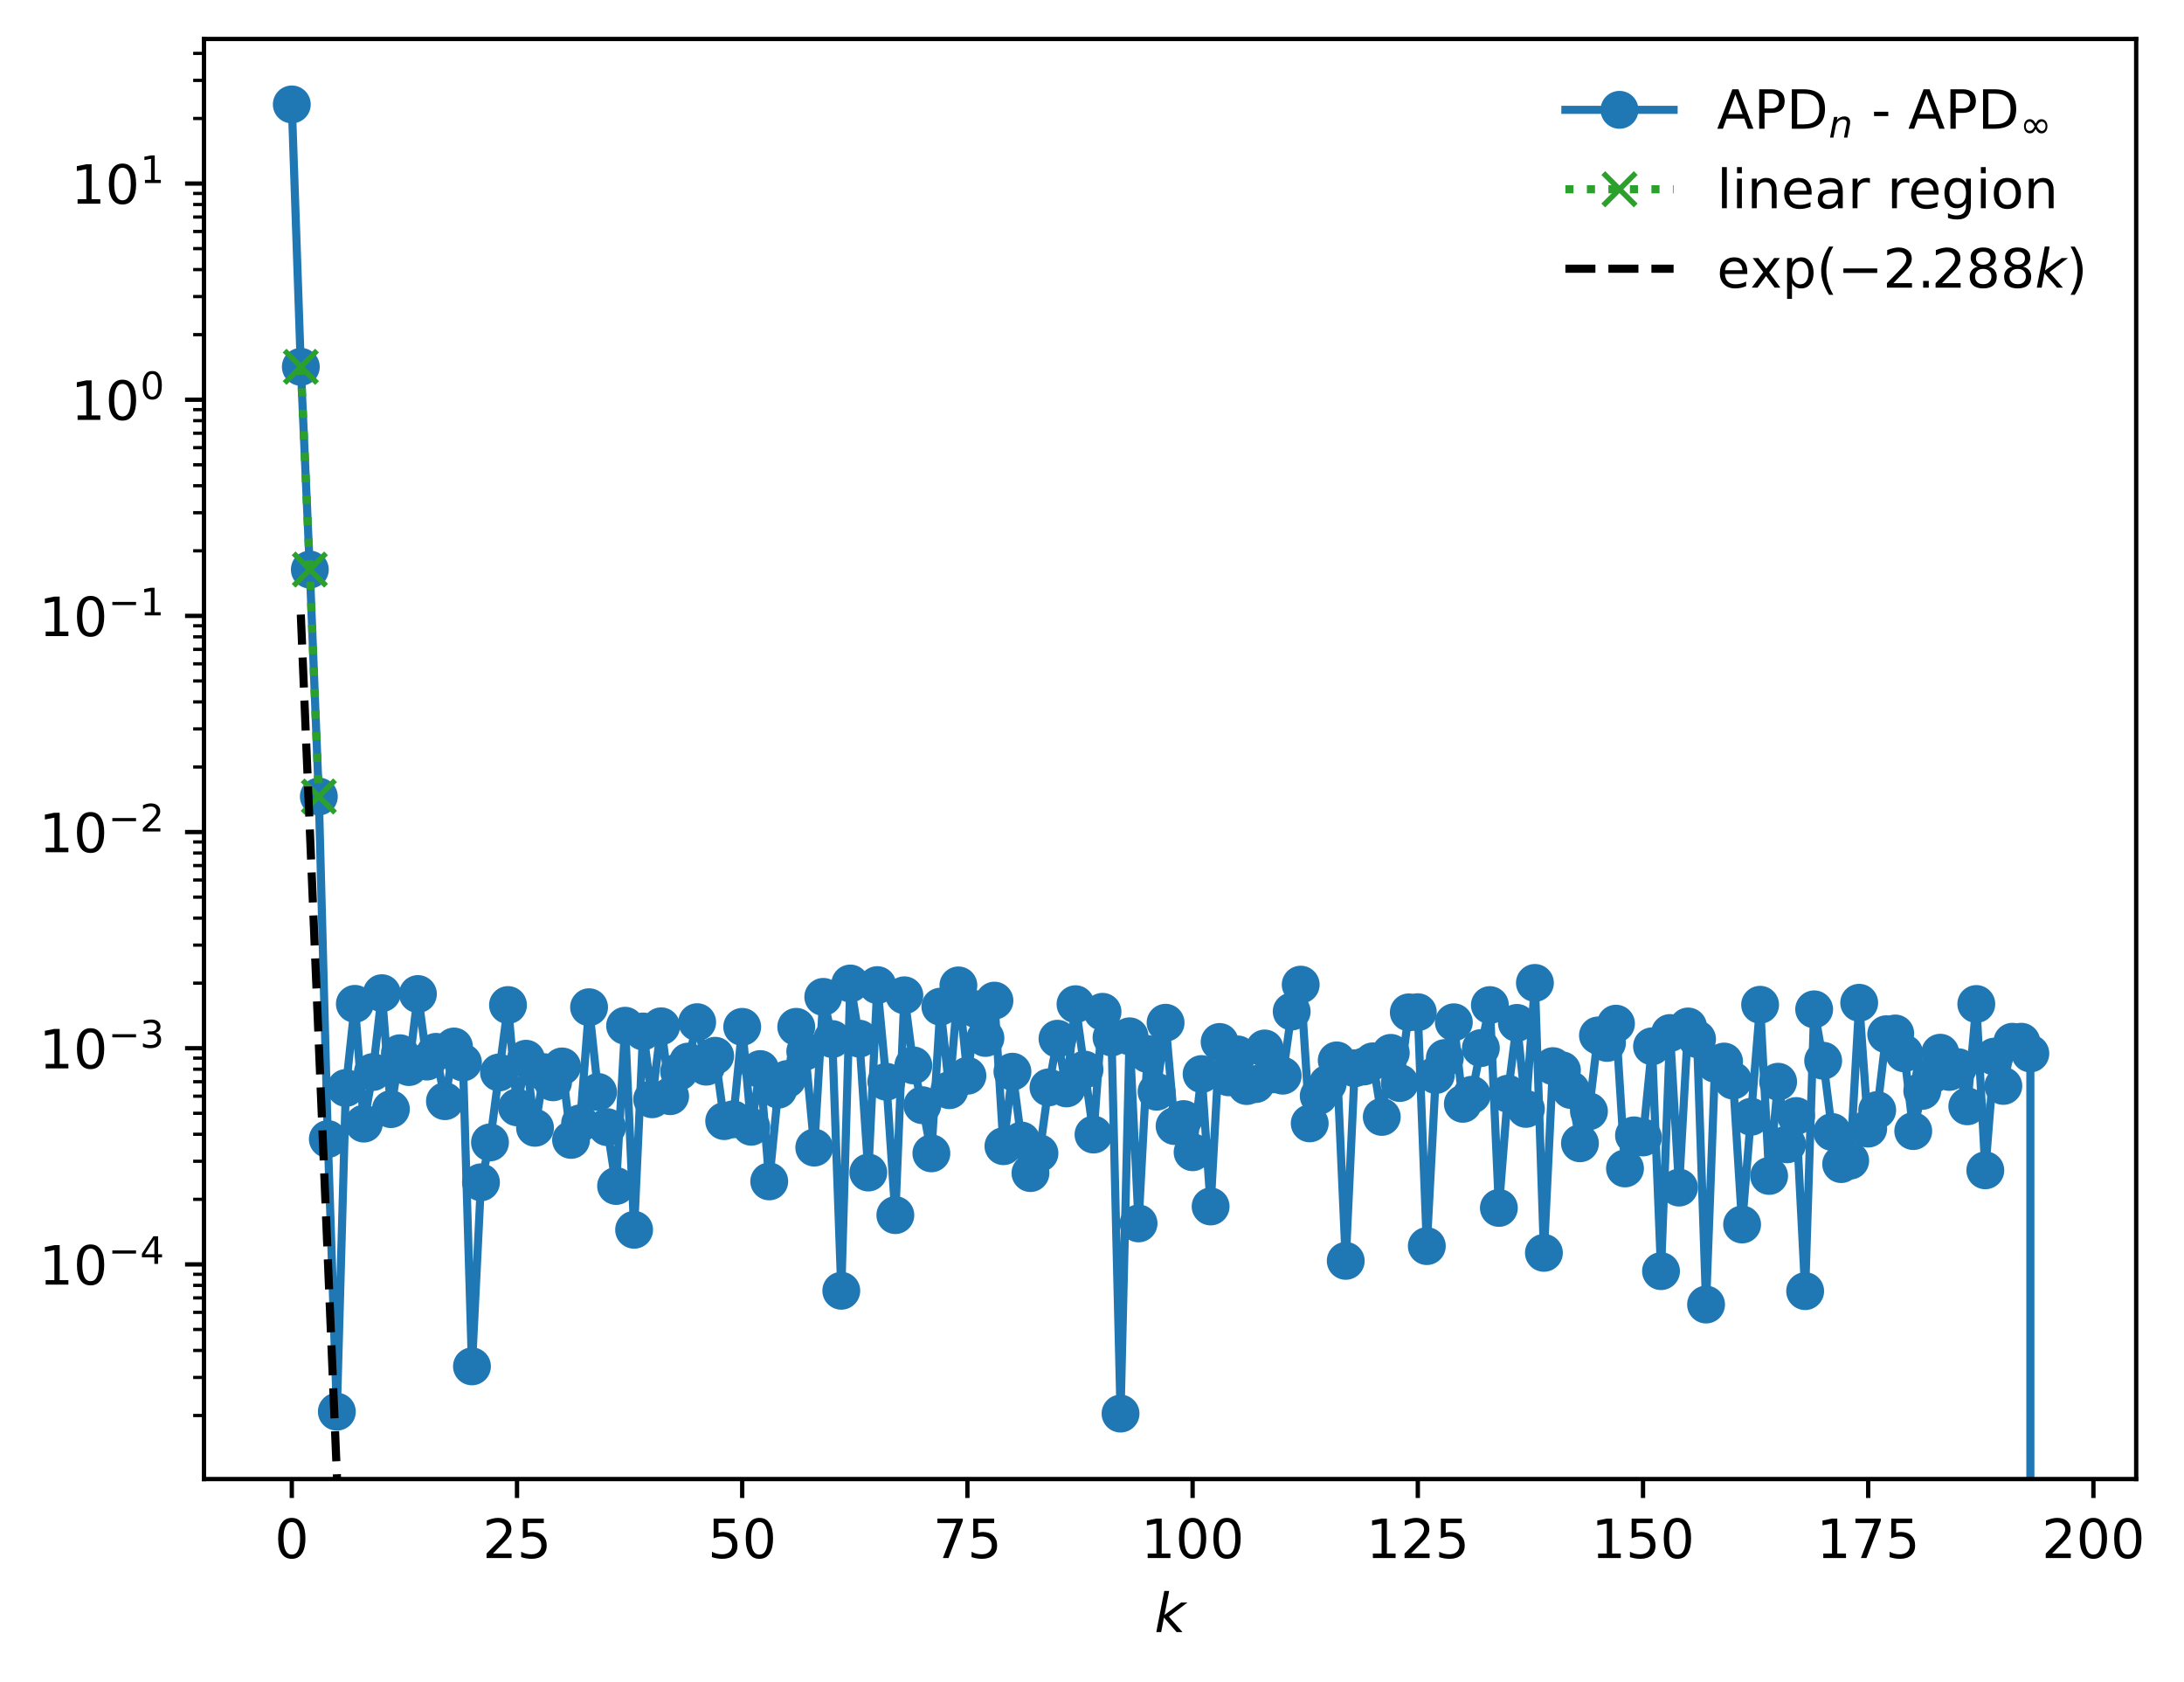<?xml version="1.0" encoding="utf-8" standalone="no"?>
<!DOCTYPE svg PUBLIC "-//W3C//DTD SVG 1.1//EN"
  "http://www.w3.org/Graphics/SVG/1.1/DTD/svg11.dtd">
<!-- Created with matplotlib (https://matplotlib.org/) -->
<svg height="310.868pt" version="1.1" viewBox="0 0 403.655 310.868" width="403.655pt" xmlns="http://www.w3.org/2000/svg" xmlns:xlink="http://www.w3.org/1999/xlink">
 <defs>
  <style type="text/css">
*{stroke-linecap:butt;stroke-linejoin:round;}
  </style>
 </defs>
 <g id="figure_1">
  <g id="patch_1">
   <path d="M 0 310.868 
L 403.655 310.868 
L 403.655 0 
L 0 0 
z
" style="fill:#ffffff;"/>
  </g>
  <g id="axes_1">
   <g id="patch_2">
    <path d="M 37.7 273.312 
L 394.82 273.312 
L 394.82 7.2 
L 37.7 7.2 
z
" style="fill:#ffffff;"/>
   </g>
   <g id="matplotlib.axis_1">
    <g id="xtick_1">
     <g id="line2d_1">
      <defs>
       <path d="M 0 0 
L 0 3.5 
" id="m2d576db6dc" style="stroke:#000000;stroke-width:0.8;"/>
      </defs>
      <g>
       <use style="stroke:#000000;stroke-width:0.8;" x="53.933" xlink:href="#m2d576db6dc" y="273.312"/>
      </g>
     </g>
     <g id="text_1">
      <!-- 0 -->
      <defs>
       <path d="M 31.781 66.406 
Q 24.172 66.406 20.328 58.906 
Q 16.5 51.422 16.5 36.375 
Q 16.5 21.391 20.328 13.891 
Q 24.172 6.391 31.781 6.391 
Q 39.453 6.391 43.281 13.891 
Q 47.125 21.391 47.125 36.375 
Q 47.125 51.422 43.281 58.906 
Q 39.453 66.406 31.781 66.406 
z
M 31.781 74.219 
Q 44.047 74.219 50.516 64.516 
Q 56.984 54.828 56.984 36.375 
Q 56.984 17.969 50.516 8.266 
Q 44.047 -1.422 31.781 -1.422 
Q 19.531 -1.422 13.062 8.266 
Q 6.594 17.969 6.594 36.375 
Q 6.594 54.828 13.062 64.516 
Q 19.531 74.219 31.781 74.219 
z
" id="DejaVuSans-48"/>
      </defs>
      <g transform="translate(50.751 287.91)scale(0.1 -0.1)">
       <use xlink:href="#DejaVuSans-48"/>
      </g>
     </g>
    </g>
    <g id="xtick_2">
     <g id="line2d_2">
      <g>
       <use style="stroke:#000000;stroke-width:0.8;" x="95.555" xlink:href="#m2d576db6dc" y="273.312"/>
      </g>
     </g>
     <g id="text_2">
      <!-- 25 -->
      <defs>
       <path d="M 19.188 8.297 
L 53.609 8.297 
L 53.609 0 
L 7.328 0 
L 7.328 8.297 
Q 12.938 14.109 22.625 23.891 
Q 32.328 33.688 34.812 36.531 
Q 39.547 41.844 41.422 45.531 
Q 43.312 49.219 43.312 52.781 
Q 43.312 58.594 39.234 62.25 
Q 35.156 65.922 28.609 65.922 
Q 23.969 65.922 18.812 64.312 
Q 13.672 62.703 7.812 59.422 
L 7.812 69.391 
Q 13.766 71.781 18.938 73 
Q 24.125 74.219 28.422 74.219 
Q 39.75 74.219 46.484 68.547 
Q 53.219 62.891 53.219 53.422 
Q 53.219 48.922 51.531 44.891 
Q 49.859 40.875 45.406 35.406 
Q 44.188 33.984 37.641 27.219 
Q 31.109 20.453 19.188 8.297 
z
" id="DejaVuSans-50"/>
       <path d="M 10.797 72.906 
L 49.516 72.906 
L 49.516 64.594 
L 19.828 64.594 
L 19.828 46.734 
Q 21.969 47.469 24.109 47.828 
Q 26.266 48.188 28.422 48.188 
Q 40.625 48.188 47.75 41.5 
Q 54.891 34.812 54.891 23.391 
Q 54.891 11.625 47.562 5.094 
Q 40.234 -1.422 26.906 -1.422 
Q 22.312 -1.422 17.547 -0.641 
Q 12.797 0.141 7.719 1.703 
L 7.719 11.625 
Q 12.109 9.234 16.797 8.062 
Q 21.484 6.891 26.703 6.891 
Q 35.156 6.891 40.078 11.328 
Q 45.016 15.766 45.016 23.391 
Q 45.016 31 40.078 35.438 
Q 35.156 39.891 26.703 39.891 
Q 22.75 39.891 18.812 39.016 
Q 14.891 38.141 10.797 36.281 
z
" id="DejaVuSans-53"/>
      </defs>
      <g transform="translate(89.193 287.91)scale(0.1 -0.1)">
       <use xlink:href="#DejaVuSans-50"/>
       <use x="63.623" xlink:href="#DejaVuSans-53"/>
      </g>
     </g>
    </g>
    <g id="xtick_3">
     <g id="line2d_3">
      <g>
       <use style="stroke:#000000;stroke-width:0.8;" x="137.177" xlink:href="#m2d576db6dc" y="273.312"/>
      </g>
     </g>
     <g id="text_3">
      <!-- 50 -->
      <g transform="translate(130.815 287.91)scale(0.1 -0.1)">
       <use xlink:href="#DejaVuSans-53"/>
       <use x="63.623" xlink:href="#DejaVuSans-48"/>
      </g>
     </g>
    </g>
    <g id="xtick_4">
     <g id="line2d_4">
      <g>
       <use style="stroke:#000000;stroke-width:0.8;" x="178.8" xlink:href="#m2d576db6dc" y="273.312"/>
      </g>
     </g>
     <g id="text_4">
      <!-- 75 -->
      <defs>
       <path d="M 8.203 72.906 
L 55.078 72.906 
L 55.078 68.703 
L 28.609 0 
L 18.312 0 
L 43.219 64.594 
L 8.203 64.594 
z
" id="DejaVuSans-55"/>
      </defs>
      <g transform="translate(172.437 287.91)scale(0.1 -0.1)">
       <use xlink:href="#DejaVuSans-55"/>
       <use x="63.623" xlink:href="#DejaVuSans-53"/>
      </g>
     </g>
    </g>
    <g id="xtick_5">
     <g id="line2d_5">
      <g>
       <use style="stroke:#000000;stroke-width:0.8;" x="220.422" xlink:href="#m2d576db6dc" y="273.312"/>
      </g>
     </g>
     <g id="text_5">
      <!-- 100 -->
      <defs>
       <path d="M 12.406 8.297 
L 28.516 8.297 
L 28.516 63.922 
L 10.984 60.406 
L 10.984 69.391 
L 28.422 72.906 
L 38.281 72.906 
L 38.281 8.297 
L 54.391 8.297 
L 54.391 0 
L 12.406 0 
z
" id="DejaVuSans-49"/>
      </defs>
      <g transform="translate(210.878 287.91)scale(0.1 -0.1)">
       <use xlink:href="#DejaVuSans-49"/>
       <use x="63.623" xlink:href="#DejaVuSans-48"/>
       <use x="127.246" xlink:href="#DejaVuSans-48"/>
      </g>
     </g>
    </g>
    <g id="xtick_6">
     <g id="line2d_6">
      <g>
       <use style="stroke:#000000;stroke-width:0.8;" x="262.045" xlink:href="#m2d576db6dc" y="273.312"/>
      </g>
     </g>
     <g id="text_6">
      <!-- 125 -->
      <g transform="translate(252.501 287.91)scale(0.1 -0.1)">
       <use xlink:href="#DejaVuSans-49"/>
       <use x="63.623" xlink:href="#DejaVuSans-50"/>
       <use x="127.246" xlink:href="#DejaVuSans-53"/>
      </g>
     </g>
    </g>
    <g id="xtick_7">
     <g id="line2d_7">
      <g>
       <use style="stroke:#000000;stroke-width:0.8;" x="303.667" xlink:href="#m2d576db6dc" y="273.312"/>
      </g>
     </g>
     <g id="text_7">
      <!-- 150 -->
      <g transform="translate(294.123 287.91)scale(0.1 -0.1)">
       <use xlink:href="#DejaVuSans-49"/>
       <use x="63.623" xlink:href="#DejaVuSans-53"/>
       <use x="127.246" xlink:href="#DejaVuSans-48"/>
      </g>
     </g>
    </g>
    <g id="xtick_8">
     <g id="line2d_8">
      <g>
       <use style="stroke:#000000;stroke-width:0.8;" x="345.289" xlink:href="#m2d576db6dc" y="273.312"/>
      </g>
     </g>
     <g id="text_8">
      <!-- 175 -->
      <g transform="translate(335.746 287.91)scale(0.1 -0.1)">
       <use xlink:href="#DejaVuSans-49"/>
       <use x="63.623" xlink:href="#DejaVuSans-55"/>
       <use x="127.246" xlink:href="#DejaVuSans-53"/>
      </g>
     </g>
    </g>
    <g id="xtick_9">
     <g id="line2d_9">
      <g>
       <use style="stroke:#000000;stroke-width:0.8;" x="386.912" xlink:href="#m2d576db6dc" y="273.312"/>
      </g>
     </g>
     <g id="text_9">
      <!-- 200 -->
      <g transform="translate(377.368 287.91)scale(0.1 -0.1)">
       <use xlink:href="#DejaVuSans-50"/>
       <use x="63.623" xlink:href="#DejaVuSans-48"/>
       <use x="127.246" xlink:href="#DejaVuSans-48"/>
      </g>
     </g>
    </g>
    <g id="text_10">
     <!-- $ k $ -->
     <defs>
      <path d="M 18.312 75.984 
L 27.297 75.984 
L 18.703 31.688 
L 49.516 54.688 
L 61.188 54.688 
L 26.812 28.516 
L 51.906 0 
L 41.016 0 
L 17.672 26.703 
L 12.5 0 
L 3.516 0 
z
" id="DejaVuSans-Oblique-107"/>
     </defs>
     <g transform="translate(213.36 301.589)scale(0.1 -0.1)">
      <use transform="translate(0 0.016)" xlink:href="#DejaVuSans-Oblique-107"/>
     </g>
    </g>
   </g>
   <g id="matplotlib.axis_2">
    <g id="ytick_1">
     <g id="line2d_10">
      <defs>
       <path d="M 0 0 
L -3.5 0 
" id="mc79ad6be7d" style="stroke:#000000;stroke-width:0.8;"/>
      </defs>
      <g>
       <use style="stroke:#000000;stroke-width:0.8;" x="37.7" xlink:href="#mc79ad6be7d" y="233.648"/>
      </g>
     </g>
     <g id="text_11">
      <!-- $\mathdefault{10^{-4}}$ -->
      <defs>
       <path d="M 10.594 35.5 
L 73.188 35.5 
L 73.188 27.203 
L 10.594 27.203 
z
" id="DejaVuSans-8722"/>
       <path d="M 37.797 64.312 
L 12.891 25.391 
L 37.797 25.391 
z
M 35.203 72.906 
L 47.609 72.906 
L 47.609 25.391 
L 58.016 25.391 
L 58.016 17.188 
L 47.609 17.188 
L 47.609 0 
L 37.797 0 
L 37.797 17.188 
L 4.891 17.188 
L 4.891 26.703 
z
" id="DejaVuSans-52"/>
      </defs>
      <g transform="translate(7.2 237.447)scale(0.1 -0.1)">
       <use transform="translate(0 0.684)" xlink:href="#DejaVuSans-49"/>
       <use transform="translate(63.623 0.684)" xlink:href="#DejaVuSans-48"/>
       <use transform="translate(128.203 38.966)scale(0.7)" xlink:href="#DejaVuSans-8722"/>
       <use transform="translate(186.855 38.966)scale(0.7)" xlink:href="#DejaVuSans-52"/>
      </g>
     </g>
    </g>
    <g id="ytick_2">
     <g id="line2d_11">
      <g>
       <use style="stroke:#000000;stroke-width:0.8;" x="37.7" xlink:href="#mc79ad6be7d" y="193.701"/>
      </g>
     </g>
     <g id="text_12">
      <!-- $\mathdefault{10^{-3}}$ -->
      <defs>
       <path d="M 40.578 39.312 
Q 47.656 37.797 51.625 33 
Q 55.609 28.219 55.609 21.188 
Q 55.609 10.406 48.188 4.484 
Q 40.766 -1.422 27.094 -1.422 
Q 22.516 -1.422 17.656 -0.516 
Q 12.797 0.391 7.625 2.203 
L 7.625 11.719 
Q 11.719 9.328 16.594 8.109 
Q 21.484 6.891 26.812 6.891 
Q 36.078 6.891 40.938 10.547 
Q 45.797 14.203 45.797 21.188 
Q 45.797 27.641 41.281 31.266 
Q 36.766 34.906 28.719 34.906 
L 20.219 34.906 
L 20.219 43.016 
L 29.109 43.016 
Q 36.375 43.016 40.234 45.922 
Q 44.094 48.828 44.094 54.297 
Q 44.094 59.906 40.109 62.906 
Q 36.141 65.922 28.719 65.922 
Q 24.656 65.922 20.016 65.031 
Q 15.375 64.156 9.812 62.312 
L 9.812 71.094 
Q 15.438 72.656 20.344 73.438 
Q 25.25 74.219 29.594 74.219 
Q 40.828 74.219 47.359 69.109 
Q 53.906 64.016 53.906 55.328 
Q 53.906 49.266 50.438 45.094 
Q 46.969 40.922 40.578 39.312 
z
" id="DejaVuSans-51"/>
      </defs>
      <g transform="translate(7.2 197.5)scale(0.1 -0.1)">
       <use transform="translate(0 0.766)" xlink:href="#DejaVuSans-49"/>
       <use transform="translate(63.623 0.766)" xlink:href="#DejaVuSans-48"/>
       <use transform="translate(128.203 39.047)scale(0.7)" xlink:href="#DejaVuSans-8722"/>
       <use transform="translate(186.855 39.047)scale(0.7)" xlink:href="#DejaVuSans-51"/>
      </g>
     </g>
    </g>
    <g id="ytick_3">
     <g id="line2d_12">
      <g>
       <use style="stroke:#000000;stroke-width:0.8;" x="37.7" xlink:href="#mc79ad6be7d" y="153.755"/>
      </g>
     </g>
     <g id="text_13">
      <!-- $\mathdefault{10^{-2}}$ -->
      <g transform="translate(7.2 157.554)scale(0.1 -0.1)">
       <use transform="translate(0 0.766)" xlink:href="#DejaVuSans-49"/>
       <use transform="translate(63.623 0.766)" xlink:href="#DejaVuSans-48"/>
       <use transform="translate(128.203 39.047)scale(0.7)" xlink:href="#DejaVuSans-8722"/>
       <use transform="translate(186.855 39.047)scale(0.7)" xlink:href="#DejaVuSans-50"/>
      </g>
     </g>
    </g>
    <g id="ytick_4">
     <g id="line2d_13">
      <g>
       <use style="stroke:#000000;stroke-width:0.8;" x="37.7" xlink:href="#mc79ad6be7d" y="113.808"/>
      </g>
     </g>
     <g id="text_14">
      <!-- $\mathdefault{10^{-1}}$ -->
      <g transform="translate(7.2 117.608)scale(0.1 -0.1)">
       <use transform="translate(0 0.684)" xlink:href="#DejaVuSans-49"/>
       <use transform="translate(63.623 0.684)" xlink:href="#DejaVuSans-48"/>
       <use transform="translate(128.203 38.966)scale(0.7)" xlink:href="#DejaVuSans-8722"/>
       <use transform="translate(186.855 38.966)scale(0.7)" xlink:href="#DejaVuSans-49"/>
      </g>
     </g>
    </g>
    <g id="ytick_5">
     <g id="line2d_14">
      <g>
       <use style="stroke:#000000;stroke-width:0.8;" x="37.7" xlink:href="#mc79ad6be7d" y="73.862"/>
      </g>
     </g>
     <g id="text_15">
      <!-- $\mathdefault{10^{0}}$ -->
      <g transform="translate(13.1 77.661)scale(0.1 -0.1)">
       <use transform="translate(0 0.766)" xlink:href="#DejaVuSans-49"/>
       <use transform="translate(63.623 0.766)" xlink:href="#DejaVuSans-48"/>
       <use transform="translate(128.203 39.047)scale(0.7)" xlink:href="#DejaVuSans-48"/>
      </g>
     </g>
    </g>
    <g id="ytick_6">
     <g id="line2d_15">
      <g>
       <use style="stroke:#000000;stroke-width:0.8;" x="37.7" xlink:href="#mc79ad6be7d" y="33.916"/>
      </g>
     </g>
     <g id="text_16">
      <!-- $\mathdefault{10^{1}}$ -->
      <g transform="translate(13.1 37.715)scale(0.1 -0.1)">
       <use transform="translate(0 0.684)" xlink:href="#DejaVuSans-49"/>
       <use transform="translate(63.623 0.684)" xlink:href="#DejaVuSans-48"/>
       <use transform="translate(128.203 38.966)scale(0.7)" xlink:href="#DejaVuSans-49"/>
      </g>
     </g>
    </g>
    <g id="ytick_7">
     <g id="line2d_16">
      <defs>
       <path d="M 0 0 
L -2 0 
" id="m5df9e5e8ff" style="stroke:#000000;stroke-width:0.6;"/>
      </defs>
      <g>
       <use style="stroke:#000000;stroke-width:0.6;" x="37.7" xlink:href="#m5df9e5e8ff" y="261.569"/>
      </g>
     </g>
    </g>
    <g id="ytick_8">
     <g id="line2d_17">
      <g>
       <use style="stroke:#000000;stroke-width:0.6;" x="37.7" xlink:href="#m5df9e5e8ff" y="254.535"/>
      </g>
     </g>
    </g>
    <g id="ytick_9">
     <g id="line2d_18">
      <g>
       <use style="stroke:#000000;stroke-width:0.6;" x="37.7" xlink:href="#m5df9e5e8ff" y="249.544"/>
      </g>
     </g>
    </g>
    <g id="ytick_10">
     <g id="line2d_19">
      <g>
       <use style="stroke:#000000;stroke-width:0.6;" x="37.7" xlink:href="#m5df9e5e8ff" y="245.673"/>
      </g>
     </g>
    </g>
    <g id="ytick_11">
     <g id="line2d_20">
      <g>
       <use style="stroke:#000000;stroke-width:0.6;" x="37.7" xlink:href="#m5df9e5e8ff" y="242.51"/>
      </g>
     </g>
    </g>
    <g id="ytick_12">
     <g id="line2d_21">
      <g>
       <use style="stroke:#000000;stroke-width:0.6;" x="37.7" xlink:href="#m5df9e5e8ff" y="239.835"/>
      </g>
     </g>
    </g>
    <g id="ytick_13">
     <g id="line2d_22">
      <g>
       <use style="stroke:#000000;stroke-width:0.6;" x="37.7" xlink:href="#m5df9e5e8ff" y="237.519"/>
      </g>
     </g>
    </g>
    <g id="ytick_14">
     <g id="line2d_23">
      <g>
       <use style="stroke:#000000;stroke-width:0.6;" x="37.7" xlink:href="#m5df9e5e8ff" y="235.475"/>
      </g>
     </g>
    </g>
    <g id="ytick_15">
     <g id="line2d_24">
      <g>
       <use style="stroke:#000000;stroke-width:0.6;" x="37.7" xlink:href="#m5df9e5e8ff" y="221.622"/>
      </g>
     </g>
    </g>
    <g id="ytick_16">
     <g id="line2d_25">
      <g>
       <use style="stroke:#000000;stroke-width:0.6;" x="37.7" xlink:href="#m5df9e5e8ff" y="214.588"/>
      </g>
     </g>
    </g>
    <g id="ytick_17">
     <g id="line2d_26">
      <g>
       <use style="stroke:#000000;stroke-width:0.6;" x="37.7" xlink:href="#m5df9e5e8ff" y="209.597"/>
      </g>
     </g>
    </g>
    <g id="ytick_18">
     <g id="line2d_27">
      <g>
       <use style="stroke:#000000;stroke-width:0.6;" x="37.7" xlink:href="#m5df9e5e8ff" y="205.726"/>
      </g>
     </g>
    </g>
    <g id="ytick_19">
     <g id="line2d_28">
      <g>
       <use style="stroke:#000000;stroke-width:0.6;" x="37.7" xlink:href="#m5df9e5e8ff" y="202.563"/>
      </g>
     </g>
    </g>
    <g id="ytick_20">
     <g id="line2d_29">
      <g>
       <use style="stroke:#000000;stroke-width:0.6;" x="37.7" xlink:href="#m5df9e5e8ff" y="199.889"/>
      </g>
     </g>
    </g>
    <g id="ytick_21">
     <g id="line2d_30">
      <g>
       <use style="stroke:#000000;stroke-width:0.6;" x="37.7" xlink:href="#m5df9e5e8ff" y="197.572"/>
      </g>
     </g>
    </g>
    <g id="ytick_22">
     <g id="line2d_31">
      <g>
       <use style="stroke:#000000;stroke-width:0.6;" x="37.7" xlink:href="#m5df9e5e8ff" y="195.529"/>
      </g>
     </g>
    </g>
    <g id="ytick_23">
     <g id="line2d_32">
      <g>
       <use style="stroke:#000000;stroke-width:0.6;" x="37.7" xlink:href="#m5df9e5e8ff" y="181.676"/>
      </g>
     </g>
    </g>
    <g id="ytick_24">
     <g id="line2d_33">
      <g>
       <use style="stroke:#000000;stroke-width:0.6;" x="37.7" xlink:href="#m5df9e5e8ff" y="174.642"/>
      </g>
     </g>
    </g>
    <g id="ytick_25">
     <g id="line2d_34">
      <g>
       <use style="stroke:#000000;stroke-width:0.6;" x="37.7" xlink:href="#m5df9e5e8ff" y="169.651"/>
      </g>
     </g>
    </g>
    <g id="ytick_26">
     <g id="line2d_35">
      <g>
       <use style="stroke:#000000;stroke-width:0.6;" x="37.7" xlink:href="#m5df9e5e8ff" y="165.78"/>
      </g>
     </g>
    </g>
    <g id="ytick_27">
     <g id="line2d_36">
      <g>
       <use style="stroke:#000000;stroke-width:0.6;" x="37.7" xlink:href="#m5df9e5e8ff" y="162.617"/>
      </g>
     </g>
    </g>
    <g id="ytick_28">
     <g id="line2d_37">
      <g>
       <use style="stroke:#000000;stroke-width:0.6;" x="37.7" xlink:href="#m5df9e5e8ff" y="159.943"/>
      </g>
     </g>
    </g>
    <g id="ytick_29">
     <g id="line2d_38">
      <g>
       <use style="stroke:#000000;stroke-width:0.6;" x="37.7" xlink:href="#m5df9e5e8ff" y="157.626"/>
      </g>
     </g>
    </g>
    <g id="ytick_30">
     <g id="line2d_39">
      <g>
       <use style="stroke:#000000;stroke-width:0.6;" x="37.7" xlink:href="#m5df9e5e8ff" y="155.583"/>
      </g>
     </g>
    </g>
    <g id="ytick_31">
     <g id="line2d_40">
      <g>
       <use style="stroke:#000000;stroke-width:0.6;" x="37.7" xlink:href="#m5df9e5e8ff" y="141.73"/>
      </g>
     </g>
    </g>
    <g id="ytick_32">
     <g id="line2d_41">
      <g>
       <use style="stroke:#000000;stroke-width:0.6;" x="37.7" xlink:href="#m5df9e5e8ff" y="134.696"/>
      </g>
     </g>
    </g>
    <g id="ytick_33">
     <g id="line2d_42">
      <g>
       <use style="stroke:#000000;stroke-width:0.6;" x="37.7" xlink:href="#m5df9e5e8ff" y="129.705"/>
      </g>
     </g>
    </g>
    <g id="ytick_34">
     <g id="line2d_43">
      <g>
       <use style="stroke:#000000;stroke-width:0.6;" x="37.7" xlink:href="#m5df9e5e8ff" y="125.834"/>
      </g>
     </g>
    </g>
    <g id="ytick_35">
     <g id="line2d_44">
      <g>
       <use style="stroke:#000000;stroke-width:0.6;" x="37.7" xlink:href="#m5df9e5e8ff" y="122.671"/>
      </g>
     </g>
    </g>
    <g id="ytick_36">
     <g id="line2d_45">
      <g>
       <use style="stroke:#000000;stroke-width:0.6;" x="37.7" xlink:href="#m5df9e5e8ff" y="119.996"/>
      </g>
     </g>
    </g>
    <g id="ytick_37">
     <g id="line2d_46">
      <g>
       <use style="stroke:#000000;stroke-width:0.6;" x="37.7" xlink:href="#m5df9e5e8ff" y="117.68"/>
      </g>
     </g>
    </g>
    <g id="ytick_38">
     <g id="line2d_47">
      <g>
       <use style="stroke:#000000;stroke-width:0.6;" x="37.7" xlink:href="#m5df9e5e8ff" y="115.636"/>
      </g>
     </g>
    </g>
    <g id="ytick_39">
     <g id="line2d_48">
      <g>
       <use style="stroke:#000000;stroke-width:0.6;" x="37.7" xlink:href="#m5df9e5e8ff" y="101.783"/>
      </g>
     </g>
    </g>
    <g id="ytick_40">
     <g id="line2d_49">
      <g>
       <use style="stroke:#000000;stroke-width:0.6;" x="37.7" xlink:href="#m5df9e5e8ff" y="94.749"/>
      </g>
     </g>
    </g>
    <g id="ytick_41">
     <g id="line2d_50">
      <g>
       <use style="stroke:#000000;stroke-width:0.6;" x="37.7" xlink:href="#m5df9e5e8ff" y="89.758"/>
      </g>
     </g>
    </g>
    <g id="ytick_42">
     <g id="line2d_51">
      <g>
       <use style="stroke:#000000;stroke-width:0.6;" x="37.7" xlink:href="#m5df9e5e8ff" y="85.887"/>
      </g>
     </g>
    </g>
    <g id="ytick_43">
     <g id="line2d_52">
      <g>
       <use style="stroke:#000000;stroke-width:0.6;" x="37.7" xlink:href="#m5df9e5e8ff" y="82.724"/>
      </g>
     </g>
    </g>
    <g id="ytick_44">
     <g id="line2d_53">
      <g>
       <use style="stroke:#000000;stroke-width:0.6;" x="37.7" xlink:href="#m5df9e5e8ff" y="80.05"/>
      </g>
     </g>
    </g>
    <g id="ytick_45">
     <g id="line2d_54">
      <g>
       <use style="stroke:#000000;stroke-width:0.6;" x="37.7" xlink:href="#m5df9e5e8ff" y="77.733"/>
      </g>
     </g>
    </g>
    <g id="ytick_46">
     <g id="line2d_55">
      <g>
       <use style="stroke:#000000;stroke-width:0.6;" x="37.7" xlink:href="#m5df9e5e8ff" y="75.69"/>
      </g>
     </g>
    </g>
    <g id="ytick_47">
     <g id="line2d_56">
      <g>
       <use style="stroke:#000000;stroke-width:0.6;" x="37.7" xlink:href="#m5df9e5e8ff" y="61.837"/>
      </g>
     </g>
    </g>
    <g id="ytick_48">
     <g id="line2d_57">
      <g>
       <use style="stroke:#000000;stroke-width:0.6;" x="37.7" xlink:href="#m5df9e5e8ff" y="54.803"/>
      </g>
     </g>
    </g>
    <g id="ytick_49">
     <g id="line2d_58">
      <g>
       <use style="stroke:#000000;stroke-width:0.6;" x="37.7" xlink:href="#m5df9e5e8ff" y="49.812"/>
      </g>
     </g>
    </g>
    <g id="ytick_50">
     <g id="line2d_59">
      <g>
       <use style="stroke:#000000;stroke-width:0.6;" x="37.7" xlink:href="#m5df9e5e8ff" y="45.941"/>
      </g>
     </g>
    </g>
    <g id="ytick_51">
     <g id="line2d_60">
      <g>
       <use style="stroke:#000000;stroke-width:0.6;" x="37.7" xlink:href="#m5df9e5e8ff" y="42.778"/>
      </g>
     </g>
    </g>
    <g id="ytick_52">
     <g id="line2d_61">
      <g>
       <use style="stroke:#000000;stroke-width:0.6;" x="37.7" xlink:href="#m5df9e5e8ff" y="40.104"/>
      </g>
     </g>
    </g>
    <g id="ytick_53">
     <g id="line2d_62">
      <g>
       <use style="stroke:#000000;stroke-width:0.6;" x="37.7" xlink:href="#m5df9e5e8ff" y="37.787"/>
      </g>
     </g>
    </g>
    <g id="ytick_54">
     <g id="line2d_63">
      <g>
       <use style="stroke:#000000;stroke-width:0.6;" x="37.7" xlink:href="#m5df9e5e8ff" y="35.744"/>
      </g>
     </g>
    </g>
    <g id="ytick_55">
     <g id="line2d_64">
      <g>
       <use style="stroke:#000000;stroke-width:0.6;" x="37.7" xlink:href="#m5df9e5e8ff" y="21.891"/>
      </g>
     </g>
    </g>
    <g id="ytick_56">
     <g id="line2d_65">
      <g>
       <use style="stroke:#000000;stroke-width:0.6;" x="37.7" xlink:href="#m5df9e5e8ff" y="14.857"/>
      </g>
     </g>
    </g>
    <g id="ytick_57">
     <g id="line2d_66">
      <g>
       <use style="stroke:#000000;stroke-width:0.6;" x="37.7" xlink:href="#m5df9e5e8ff" y="9.866"/>
      </g>
     </g>
    </g>
   </g>
   <g id="line2d_67">
    <path clip-path="url(#pf4279b7e9e)" d="M 53.933 19.296 
L 55.598 67.784 
L 57.263 105.25 
L 58.927 147.185 
L 60.592 210.481 
L 62.257 260.865 
L 63.922 201.046 
L 65.587 185.501 
L 67.252 207.633 
L 68.917 198.098 
L 70.582 183.531 
L 72.247 204.953 
L 73.911 194.626 
L 75.576 197.183 
L 77.241 183.687 
L 78.906 196.165 
L 80.571 194.369 
L 82.236 203.488 
L 83.901 193.382 
L 85.566 196.336 
L 87.231 252.487 
L 88.896 218.478 
L 90.56 211.108 
L 93.89 185.721 
L 95.555 204.627 
L 97.22 195.642 
L 98.885 208.407 
L 100.55 198.12 
L 102.215 199.996 
L 103.88 197.063 
L 105.544 210.644 
L 107.209 207.587 
L 108.874 186.126 
L 110.539 201.781 
L 112.204 208.279 
L 113.869 219.158 
L 115.534 189.544 
L 117.199 227.249 
L 118.864 190.606 
L 120.529 203.134 
L 122.193 189.648 
L 123.858 202.564 
L 125.523 198.034 
L 127.188 196.167 
L 128.853 188.885 
L 130.518 197.11 
L 132.183 195.095 
L 133.848 207.171 
L 135.513 206.834 
L 137.177 189.754 
L 138.842 208.212 
L 140.507 197.552 
L 142.172 218.309 
L 143.837 201.362 
L 145.502 199.387 
L 147.167 189.748 
L 148.832 194.303 
L 150.497 212.062 
L 152.162 184.212 
L 153.826 192.004 
L 155.491 238.518 
L 157.156 181.742 
L 158.821 191.934 
L 160.486 216.671 
L 162.151 182.036 
L 163.816 199.895 
L 165.481 224.54 
L 167.146 183.921 
L 168.81 196.873 
L 170.475 204.231 
L 172.14 213.126 
L 173.805 186.021 
L 175.47 201.458 
L 177.135 182.093 
L 178.8 198.786 
L 180.465 186.486 
L 182.13 191.801 
L 183.795 184.904 
L 185.459 211.804 
L 187.124 198.039 
L 188.789 210.757 
L 190.454 216.774 
L 192.119 213.111 
L 193.784 200.944 
L 195.449 191.945 
L 197.114 201.127 
L 198.779 185.567 
L 202.108 209.652 
L 203.773 186.973 
L 205.438 191.711 
L 207.103 261.216 
L 208.768 191.499 
L 210.433 226.072 
L 212.098 194.772 
L 213.763 201.735 
L 215.428 188.992 
L 217.092 208.084 
L 218.757 206.791 
L 220.422 212.921 
L 222.087 198.474 
L 223.752 222.94 
L 225.417 192.542 
L 227.082 199.073 
L 228.747 194.844 
L 230.412 200.693 
L 232.077 200.324 
L 233.741 193.746 
L 235.406 198.527 
L 237.071 198.775 
L 238.736 186.915 
L 240.401 181.951 
L 242.066 207.586 
L 243.731 202.52 
L 245.396 200.255 
L 247.061 195.951 
L 248.725 232.994 
L 250.39 197.406 
L 252.055 197.077 
L 253.72 196.127 
L 255.385 206.393 
L 257.05 194.559 
L 258.715 200.129 
L 260.38 187.071 
L 262.045 187.042 
L 263.71 230.265 
L 265.374 198.658 
L 267.039 195.512 
L 268.704 188.906 
L 270.369 203.973 
L 272.034 202.3 
L 273.699 193.675 
L 275.364 185.73 
L 277.029 223.21 
L 278.694 202.102 
L 280.358 189.021 
L 282.023 204.91 
L 283.688 181.635 
L 285.353 231.513 
L 287.018 197.009 
L 288.683 197.779 
L 290.348 201.421 
L 292.013 211.268 
L 293.678 205.361 
L 295.343 191.34 
L 297.007 192.722 
L 298.672 189.163 
L 300.337 215.913 
L 302.002 209.8 
L 303.667 210.187 
L 305.332 193.348 
L 306.997 234.894 
L 308.662 190.889 
L 310.327 219.451 
L 311.991 189.681 
L 313.656 192.012 
L 315.321 241.066 
L 316.986 196.561 
L 318.651 196.161 
L 320.316 199.682 
L 321.981 226.272 
L 325.311 185.671 
L 326.976 217.298 
L 328.64 199.893 
L 330.305 211.456 
L 331.97 206.228 
L 333.635 238.587 
L 335.3 186.514 
L 336.965 196.016 
L 338.63 209.183 
L 340.295 215.113 
L 341.96 214.469 
L 343.624 185.304 
L 345.289 208.556 
L 346.954 205.13 
L 348.619 191.118 
L 350.284 190.974 
L 351.949 194.647 
L 353.614 209.013 
L 355.279 201.583 
L 356.944 198.698 
L 358.609 194.532 
L 360.273 198.079 
L 361.938 197.207 
L 363.603 204.435 
L 365.268 185.53 
L 366.933 216.261 
L 368.598 195.252 
L 370.263 200.668 
L 371.928 192.504 
L 373.593 192.502 
L 375.257 194.675 
L 375.262 311.868 
L 375.262 311.868 
" style="fill:none;stroke:#1f77b4;stroke-linecap:square;stroke-width:1.5;"/>
    <defs>
     <path d="M 0 3 
C 0.796 3 1.559 2.684 2.121 2.121 
C 2.684 1.559 3 0.796 3 0 
C 3 -0.796 2.684 -1.559 2.121 -2.121 
C 1.559 -2.684 0.796 -3 0 -3 
C -0.796 -3 -1.559 -2.684 -2.121 -2.121 
C -2.684 -1.559 -3 -0.796 -3 0 
C -3 0.796 -2.684 1.559 -2.121 2.121 
C -1.559 2.684 -0.796 3 0 3 
z
" id="m02755625ca" style="stroke:#1f77b4;"/>
    </defs>
    <g clip-path="url(#pf4279b7e9e)">
     <use style="fill:#1f77b4;stroke:#1f77b4;" x="53.933" xlink:href="#m02755625ca" y="19.296"/>
     <use style="fill:#1f77b4;stroke:#1f77b4;" x="55.598" xlink:href="#m02755625ca" y="67.784"/>
     <use style="fill:#1f77b4;stroke:#1f77b4;" x="57.263" xlink:href="#m02755625ca" y="105.25"/>
     <use style="fill:#1f77b4;stroke:#1f77b4;" x="58.927" xlink:href="#m02755625ca" y="147.185"/>
     <use style="fill:#1f77b4;stroke:#1f77b4;" x="60.592" xlink:href="#m02755625ca" y="210.481"/>
     <use style="fill:#1f77b4;stroke:#1f77b4;" x="62.257" xlink:href="#m02755625ca" y="260.865"/>
     <use style="fill:#1f77b4;stroke:#1f77b4;" x="63.922" xlink:href="#m02755625ca" y="201.046"/>
     <use style="fill:#1f77b4;stroke:#1f77b4;" x="65.587" xlink:href="#m02755625ca" y="185.501"/>
     <use style="fill:#1f77b4;stroke:#1f77b4;" x="67.252" xlink:href="#m02755625ca" y="207.633"/>
     <use style="fill:#1f77b4;stroke:#1f77b4;" x="68.917" xlink:href="#m02755625ca" y="198.098"/>
     <use style="fill:#1f77b4;stroke:#1f77b4;" x="70.582" xlink:href="#m02755625ca" y="183.531"/>
     <use style="fill:#1f77b4;stroke:#1f77b4;" x="72.247" xlink:href="#m02755625ca" y="204.953"/>
     <use style="fill:#1f77b4;stroke:#1f77b4;" x="73.911" xlink:href="#m02755625ca" y="194.626"/>
     <use style="fill:#1f77b4;stroke:#1f77b4;" x="75.576" xlink:href="#m02755625ca" y="197.183"/>
     <use style="fill:#1f77b4;stroke:#1f77b4;" x="77.241" xlink:href="#m02755625ca" y="183.687"/>
     <use style="fill:#1f77b4;stroke:#1f77b4;" x="78.906" xlink:href="#m02755625ca" y="196.165"/>
     <use style="fill:#1f77b4;stroke:#1f77b4;" x="80.571" xlink:href="#m02755625ca" y="194.369"/>
     <use style="fill:#1f77b4;stroke:#1f77b4;" x="82.236" xlink:href="#m02755625ca" y="203.488"/>
     <use style="fill:#1f77b4;stroke:#1f77b4;" x="83.901" xlink:href="#m02755625ca" y="193.382"/>
     <use style="fill:#1f77b4;stroke:#1f77b4;" x="85.566" xlink:href="#m02755625ca" y="196.336"/>
     <use style="fill:#1f77b4;stroke:#1f77b4;" x="87.231" xlink:href="#m02755625ca" y="252.487"/>
     <use style="fill:#1f77b4;stroke:#1f77b4;" x="88.896" xlink:href="#m02755625ca" y="218.478"/>
     <use style="fill:#1f77b4;stroke:#1f77b4;" x="90.56" xlink:href="#m02755625ca" y="211.108"/>
     <use style="fill:#1f77b4;stroke:#1f77b4;" x="92.225" xlink:href="#m02755625ca" y="198.183"/>
     <use style="fill:#1f77b4;stroke:#1f77b4;" x="93.89" xlink:href="#m02755625ca" y="185.721"/>
     <use style="fill:#1f77b4;stroke:#1f77b4;" x="95.555" xlink:href="#m02755625ca" y="204.627"/>
     <use style="fill:#1f77b4;stroke:#1f77b4;" x="97.22" xlink:href="#m02755625ca" y="195.642"/>
     <use style="fill:#1f77b4;stroke:#1f77b4;" x="98.885" xlink:href="#m02755625ca" y="208.407"/>
     <use style="fill:#1f77b4;stroke:#1f77b4;" x="100.55" xlink:href="#m02755625ca" y="198.12"/>
     <use style="fill:#1f77b4;stroke:#1f77b4;" x="102.215" xlink:href="#m02755625ca" y="199.996"/>
     <use style="fill:#1f77b4;stroke:#1f77b4;" x="103.88" xlink:href="#m02755625ca" y="197.063"/>
     <use style="fill:#1f77b4;stroke:#1f77b4;" x="105.544" xlink:href="#m02755625ca" y="210.644"/>
     <use style="fill:#1f77b4;stroke:#1f77b4;" x="107.209" xlink:href="#m02755625ca" y="207.587"/>
     <use style="fill:#1f77b4;stroke:#1f77b4;" x="108.874" xlink:href="#m02755625ca" y="186.126"/>
     <use style="fill:#1f77b4;stroke:#1f77b4;" x="110.539" xlink:href="#m02755625ca" y="201.781"/>
     <use style="fill:#1f77b4;stroke:#1f77b4;" x="112.204" xlink:href="#m02755625ca" y="208.279"/>
     <use style="fill:#1f77b4;stroke:#1f77b4;" x="113.869" xlink:href="#m02755625ca" y="219.158"/>
     <use style="fill:#1f77b4;stroke:#1f77b4;" x="115.534" xlink:href="#m02755625ca" y="189.544"/>
     <use style="fill:#1f77b4;stroke:#1f77b4;" x="117.199" xlink:href="#m02755625ca" y="227.249"/>
     <use style="fill:#1f77b4;stroke:#1f77b4;" x="118.864" xlink:href="#m02755625ca" y="190.606"/>
     <use style="fill:#1f77b4;stroke:#1f77b4;" x="120.529" xlink:href="#m02755625ca" y="203.134"/>
     <use style="fill:#1f77b4;stroke:#1f77b4;" x="122.193" xlink:href="#m02755625ca" y="189.648"/>
     <use style="fill:#1f77b4;stroke:#1f77b4;" x="123.858" xlink:href="#m02755625ca" y="202.564"/>
     <use style="fill:#1f77b4;stroke:#1f77b4;" x="125.523" xlink:href="#m02755625ca" y="198.034"/>
     <use style="fill:#1f77b4;stroke:#1f77b4;" x="127.188" xlink:href="#m02755625ca" y="196.167"/>
     <use style="fill:#1f77b4;stroke:#1f77b4;" x="128.853" xlink:href="#m02755625ca" y="188.885"/>
     <use style="fill:#1f77b4;stroke:#1f77b4;" x="130.518" xlink:href="#m02755625ca" y="197.11"/>
     <use style="fill:#1f77b4;stroke:#1f77b4;" x="132.183" xlink:href="#m02755625ca" y="195.095"/>
     <use style="fill:#1f77b4;stroke:#1f77b4;" x="133.848" xlink:href="#m02755625ca" y="207.171"/>
     <use style="fill:#1f77b4;stroke:#1f77b4;" x="135.513" xlink:href="#m02755625ca" y="206.834"/>
     <use style="fill:#1f77b4;stroke:#1f77b4;" x="137.177" xlink:href="#m02755625ca" y="189.754"/>
     <use style="fill:#1f77b4;stroke:#1f77b4;" x="138.842" xlink:href="#m02755625ca" y="208.212"/>
     <use style="fill:#1f77b4;stroke:#1f77b4;" x="140.507" xlink:href="#m02755625ca" y="197.552"/>
     <use style="fill:#1f77b4;stroke:#1f77b4;" x="142.172" xlink:href="#m02755625ca" y="218.309"/>
     <use style="fill:#1f77b4;stroke:#1f77b4;" x="143.837" xlink:href="#m02755625ca" y="201.362"/>
     <use style="fill:#1f77b4;stroke:#1f77b4;" x="145.502" xlink:href="#m02755625ca" y="199.387"/>
     <use style="fill:#1f77b4;stroke:#1f77b4;" x="147.167" xlink:href="#m02755625ca" y="189.748"/>
     <use style="fill:#1f77b4;stroke:#1f77b4;" x="148.832" xlink:href="#m02755625ca" y="194.303"/>
     <use style="fill:#1f77b4;stroke:#1f77b4;" x="150.497" xlink:href="#m02755625ca" y="212.062"/>
     <use style="fill:#1f77b4;stroke:#1f77b4;" x="152.162" xlink:href="#m02755625ca" y="184.212"/>
     <use style="fill:#1f77b4;stroke:#1f77b4;" x="153.826" xlink:href="#m02755625ca" y="192.004"/>
     <use style="fill:#1f77b4;stroke:#1f77b4;" x="155.491" xlink:href="#m02755625ca" y="238.518"/>
     <use style="fill:#1f77b4;stroke:#1f77b4;" x="157.156" xlink:href="#m02755625ca" y="181.742"/>
     <use style="fill:#1f77b4;stroke:#1f77b4;" x="158.821" xlink:href="#m02755625ca" y="191.934"/>
     <use style="fill:#1f77b4;stroke:#1f77b4;" x="160.486" xlink:href="#m02755625ca" y="216.671"/>
     <use style="fill:#1f77b4;stroke:#1f77b4;" x="162.151" xlink:href="#m02755625ca" y="182.036"/>
     <use style="fill:#1f77b4;stroke:#1f77b4;" x="163.816" xlink:href="#m02755625ca" y="199.895"/>
     <use style="fill:#1f77b4;stroke:#1f77b4;" x="165.481" xlink:href="#m02755625ca" y="224.54"/>
     <use style="fill:#1f77b4;stroke:#1f77b4;" x="167.146" xlink:href="#m02755625ca" y="183.921"/>
     <use style="fill:#1f77b4;stroke:#1f77b4;" x="168.81" xlink:href="#m02755625ca" y="196.873"/>
     <use style="fill:#1f77b4;stroke:#1f77b4;" x="170.475" xlink:href="#m02755625ca" y="204.231"/>
     <use style="fill:#1f77b4;stroke:#1f77b4;" x="172.14" xlink:href="#m02755625ca" y="213.126"/>
     <use style="fill:#1f77b4;stroke:#1f77b4;" x="173.805" xlink:href="#m02755625ca" y="186.021"/>
     <use style="fill:#1f77b4;stroke:#1f77b4;" x="175.47" xlink:href="#m02755625ca" y="201.458"/>
     <use style="fill:#1f77b4;stroke:#1f77b4;" x="177.135" xlink:href="#m02755625ca" y="182.093"/>
     <use style="fill:#1f77b4;stroke:#1f77b4;" x="178.8" xlink:href="#m02755625ca" y="198.786"/>
     <use style="fill:#1f77b4;stroke:#1f77b4;" x="180.465" xlink:href="#m02755625ca" y="186.486"/>
     <use style="fill:#1f77b4;stroke:#1f77b4;" x="182.13" xlink:href="#m02755625ca" y="191.801"/>
     <use style="fill:#1f77b4;stroke:#1f77b4;" x="183.795" xlink:href="#m02755625ca" y="184.904"/>
     <use style="fill:#1f77b4;stroke:#1f77b4;" x="185.459" xlink:href="#m02755625ca" y="211.804"/>
     <use style="fill:#1f77b4;stroke:#1f77b4;" x="187.124" xlink:href="#m02755625ca" y="198.039"/>
     <use style="fill:#1f77b4;stroke:#1f77b4;" x="188.789" xlink:href="#m02755625ca" y="210.757"/>
     <use style="fill:#1f77b4;stroke:#1f77b4;" x="190.454" xlink:href="#m02755625ca" y="216.774"/>
     <use style="fill:#1f77b4;stroke:#1f77b4;" x="192.119" xlink:href="#m02755625ca" y="213.111"/>
     <use style="fill:#1f77b4;stroke:#1f77b4;" x="193.784" xlink:href="#m02755625ca" y="200.944"/>
     <use style="fill:#1f77b4;stroke:#1f77b4;" x="195.449" xlink:href="#m02755625ca" y="191.945"/>
     <use style="fill:#1f77b4;stroke:#1f77b4;" x="197.114" xlink:href="#m02755625ca" y="201.127"/>
     <use style="fill:#1f77b4;stroke:#1f77b4;" x="198.779" xlink:href="#m02755625ca" y="185.567"/>
     <use style="fill:#1f77b4;stroke:#1f77b4;" x="200.443" xlink:href="#m02755625ca" y="197.645"/>
     <use style="fill:#1f77b4;stroke:#1f77b4;" x="202.108" xlink:href="#m02755625ca" y="209.652"/>
     <use style="fill:#1f77b4;stroke:#1f77b4;" x="203.773" xlink:href="#m02755625ca" y="186.973"/>
     <use style="fill:#1f77b4;stroke:#1f77b4;" x="205.438" xlink:href="#m02755625ca" y="191.711"/>
     <use style="fill:#1f77b4;stroke:#1f77b4;" x="207.103" xlink:href="#m02755625ca" y="261.216"/>
     <use style="fill:#1f77b4;stroke:#1f77b4;" x="208.768" xlink:href="#m02755625ca" y="191.499"/>
     <use style="fill:#1f77b4;stroke:#1f77b4;" x="210.433" xlink:href="#m02755625ca" y="226.072"/>
     <use style="fill:#1f77b4;stroke:#1f77b4;" x="212.098" xlink:href="#m02755625ca" y="194.772"/>
     <use style="fill:#1f77b4;stroke:#1f77b4;" x="213.763" xlink:href="#m02755625ca" y="201.735"/>
     <use style="fill:#1f77b4;stroke:#1f77b4;" x="215.428" xlink:href="#m02755625ca" y="188.992"/>
     <use style="fill:#1f77b4;stroke:#1f77b4;" x="217.092" xlink:href="#m02755625ca" y="208.084"/>
     <use style="fill:#1f77b4;stroke:#1f77b4;" x="218.757" xlink:href="#m02755625ca" y="206.791"/>
     <use style="fill:#1f77b4;stroke:#1f77b4;" x="220.422" xlink:href="#m02755625ca" y="212.921"/>
     <use style="fill:#1f77b4;stroke:#1f77b4;" x="222.087" xlink:href="#m02755625ca" y="198.474"/>
     <use style="fill:#1f77b4;stroke:#1f77b4;" x="223.752" xlink:href="#m02755625ca" y="222.94"/>
     <use style="fill:#1f77b4;stroke:#1f77b4;" x="225.417" xlink:href="#m02755625ca" y="192.542"/>
     <use style="fill:#1f77b4;stroke:#1f77b4;" x="227.082" xlink:href="#m02755625ca" y="199.073"/>
     <use style="fill:#1f77b4;stroke:#1f77b4;" x="228.747" xlink:href="#m02755625ca" y="194.844"/>
     <use style="fill:#1f77b4;stroke:#1f77b4;" x="230.412" xlink:href="#m02755625ca" y="200.693"/>
     <use style="fill:#1f77b4;stroke:#1f77b4;" x="232.077" xlink:href="#m02755625ca" y="200.324"/>
     <use style="fill:#1f77b4;stroke:#1f77b4;" x="233.741" xlink:href="#m02755625ca" y="193.746"/>
     <use style="fill:#1f77b4;stroke:#1f77b4;" x="235.406" xlink:href="#m02755625ca" y="198.527"/>
     <use style="fill:#1f77b4;stroke:#1f77b4;" x="237.071" xlink:href="#m02755625ca" y="198.775"/>
     <use style="fill:#1f77b4;stroke:#1f77b4;" x="238.736" xlink:href="#m02755625ca" y="186.915"/>
     <use style="fill:#1f77b4;stroke:#1f77b4;" x="240.401" xlink:href="#m02755625ca" y="181.951"/>
     <use style="fill:#1f77b4;stroke:#1f77b4;" x="242.066" xlink:href="#m02755625ca" y="207.586"/>
     <use style="fill:#1f77b4;stroke:#1f77b4;" x="243.731" xlink:href="#m02755625ca" y="202.52"/>
     <use style="fill:#1f77b4;stroke:#1f77b4;" x="245.396" xlink:href="#m02755625ca" y="200.255"/>
     <use style="fill:#1f77b4;stroke:#1f77b4;" x="247.061" xlink:href="#m02755625ca" y="195.951"/>
     <use style="fill:#1f77b4;stroke:#1f77b4;" x="248.725" xlink:href="#m02755625ca" y="232.994"/>
     <use style="fill:#1f77b4;stroke:#1f77b4;" x="250.39" xlink:href="#m02755625ca" y="197.406"/>
     <use style="fill:#1f77b4;stroke:#1f77b4;" x="252.055" xlink:href="#m02755625ca" y="197.077"/>
     <use style="fill:#1f77b4;stroke:#1f77b4;" x="253.72" xlink:href="#m02755625ca" y="196.127"/>
     <use style="fill:#1f77b4;stroke:#1f77b4;" x="255.385" xlink:href="#m02755625ca" y="206.393"/>
     <use style="fill:#1f77b4;stroke:#1f77b4;" x="257.05" xlink:href="#m02755625ca" y="194.559"/>
     <use style="fill:#1f77b4;stroke:#1f77b4;" x="258.715" xlink:href="#m02755625ca" y="200.129"/>
     <use style="fill:#1f77b4;stroke:#1f77b4;" x="260.38" xlink:href="#m02755625ca" y="187.071"/>
     <use style="fill:#1f77b4;stroke:#1f77b4;" x="262.045" xlink:href="#m02755625ca" y="187.042"/>
     <use style="fill:#1f77b4;stroke:#1f77b4;" x="263.71" xlink:href="#m02755625ca" y="230.265"/>
     <use style="fill:#1f77b4;stroke:#1f77b4;" x="265.374" xlink:href="#m02755625ca" y="198.658"/>
     <use style="fill:#1f77b4;stroke:#1f77b4;" x="267.039" xlink:href="#m02755625ca" y="195.512"/>
     <use style="fill:#1f77b4;stroke:#1f77b4;" x="268.704" xlink:href="#m02755625ca" y="188.906"/>
     <use style="fill:#1f77b4;stroke:#1f77b4;" x="270.369" xlink:href="#m02755625ca" y="203.973"/>
     <use style="fill:#1f77b4;stroke:#1f77b4;" x="272.034" xlink:href="#m02755625ca" y="202.3"/>
     <use style="fill:#1f77b4;stroke:#1f77b4;" x="273.699" xlink:href="#m02755625ca" y="193.675"/>
     <use style="fill:#1f77b4;stroke:#1f77b4;" x="275.364" xlink:href="#m02755625ca" y="185.73"/>
     <use style="fill:#1f77b4;stroke:#1f77b4;" x="277.029" xlink:href="#m02755625ca" y="223.21"/>
     <use style="fill:#1f77b4;stroke:#1f77b4;" x="278.694" xlink:href="#m02755625ca" y="202.102"/>
     <use style="fill:#1f77b4;stroke:#1f77b4;" x="280.358" xlink:href="#m02755625ca" y="189.021"/>
     <use style="fill:#1f77b4;stroke:#1f77b4;" x="282.023" xlink:href="#m02755625ca" y="204.91"/>
     <use style="fill:#1f77b4;stroke:#1f77b4;" x="283.688" xlink:href="#m02755625ca" y="181.635"/>
     <use style="fill:#1f77b4;stroke:#1f77b4;" x="285.353" xlink:href="#m02755625ca" y="231.513"/>
     <use style="fill:#1f77b4;stroke:#1f77b4;" x="287.018" xlink:href="#m02755625ca" y="197.009"/>
     <use style="fill:#1f77b4;stroke:#1f77b4;" x="288.683" xlink:href="#m02755625ca" y="197.779"/>
     <use style="fill:#1f77b4;stroke:#1f77b4;" x="290.348" xlink:href="#m02755625ca" y="201.421"/>
     <use style="fill:#1f77b4;stroke:#1f77b4;" x="292.013" xlink:href="#m02755625ca" y="211.268"/>
     <use style="fill:#1f77b4;stroke:#1f77b4;" x="293.678" xlink:href="#m02755625ca" y="205.361"/>
     <use style="fill:#1f77b4;stroke:#1f77b4;" x="295.343" xlink:href="#m02755625ca" y="191.34"/>
     <use style="fill:#1f77b4;stroke:#1f77b4;" x="297.007" xlink:href="#m02755625ca" y="192.722"/>
     <use style="fill:#1f77b4;stroke:#1f77b4;" x="298.672" xlink:href="#m02755625ca" y="189.163"/>
     <use style="fill:#1f77b4;stroke:#1f77b4;" x="300.337" xlink:href="#m02755625ca" y="215.913"/>
     <use style="fill:#1f77b4;stroke:#1f77b4;" x="302.002" xlink:href="#m02755625ca" y="209.8"/>
     <use style="fill:#1f77b4;stroke:#1f77b4;" x="303.667" xlink:href="#m02755625ca" y="210.187"/>
     <use style="fill:#1f77b4;stroke:#1f77b4;" x="305.332" xlink:href="#m02755625ca" y="193.348"/>
     <use style="fill:#1f77b4;stroke:#1f77b4;" x="306.997" xlink:href="#m02755625ca" y="234.894"/>
     <use style="fill:#1f77b4;stroke:#1f77b4;" x="308.662" xlink:href="#m02755625ca" y="190.889"/>
     <use style="fill:#1f77b4;stroke:#1f77b4;" x="310.327" xlink:href="#m02755625ca" y="219.451"/>
     <use style="fill:#1f77b4;stroke:#1f77b4;" x="311.991" xlink:href="#m02755625ca" y="189.681"/>
     <use style="fill:#1f77b4;stroke:#1f77b4;" x="313.656" xlink:href="#m02755625ca" y="192.012"/>
     <use style="fill:#1f77b4;stroke:#1f77b4;" x="315.321" xlink:href="#m02755625ca" y="241.066"/>
     <use style="fill:#1f77b4;stroke:#1f77b4;" x="316.986" xlink:href="#m02755625ca" y="196.561"/>
     <use style="fill:#1f77b4;stroke:#1f77b4;" x="318.651" xlink:href="#m02755625ca" y="196.161"/>
     <use style="fill:#1f77b4;stroke:#1f77b4;" x="320.316" xlink:href="#m02755625ca" y="199.682"/>
     <use style="fill:#1f77b4;stroke:#1f77b4;" x="321.981" xlink:href="#m02755625ca" y="226.272"/>
     <use style="fill:#1f77b4;stroke:#1f77b4;" x="323.646" xlink:href="#m02755625ca" y="206.366"/>
     <use style="fill:#1f77b4;stroke:#1f77b4;" x="325.311" xlink:href="#m02755625ca" y="185.671"/>
     <use style="fill:#1f77b4;stroke:#1f77b4;" x="326.976" xlink:href="#m02755625ca" y="217.298"/>
     <use style="fill:#1f77b4;stroke:#1f77b4;" x="328.64" xlink:href="#m02755625ca" y="199.893"/>
     <use style="fill:#1f77b4;stroke:#1f77b4;" x="330.305" xlink:href="#m02755625ca" y="211.456"/>
     <use style="fill:#1f77b4;stroke:#1f77b4;" x="331.97" xlink:href="#m02755625ca" y="206.228"/>
     <use style="fill:#1f77b4;stroke:#1f77b4;" x="333.635" xlink:href="#m02755625ca" y="238.587"/>
     <use style="fill:#1f77b4;stroke:#1f77b4;" x="335.3" xlink:href="#m02755625ca" y="186.514"/>
     <use style="fill:#1f77b4;stroke:#1f77b4;" x="336.965" xlink:href="#m02755625ca" y="196.016"/>
     <use style="fill:#1f77b4;stroke:#1f77b4;" x="338.63" xlink:href="#m02755625ca" y="209.183"/>
     <use style="fill:#1f77b4;stroke:#1f77b4;" x="340.295" xlink:href="#m02755625ca" y="215.113"/>
     <use style="fill:#1f77b4;stroke:#1f77b4;" x="341.96" xlink:href="#m02755625ca" y="214.469"/>
     <use style="fill:#1f77b4;stroke:#1f77b4;" x="343.624" xlink:href="#m02755625ca" y="185.304"/>
     <use style="fill:#1f77b4;stroke:#1f77b4;" x="345.289" xlink:href="#m02755625ca" y="208.556"/>
     <use style="fill:#1f77b4;stroke:#1f77b4;" x="346.954" xlink:href="#m02755625ca" y="205.13"/>
     <use style="fill:#1f77b4;stroke:#1f77b4;" x="348.619" xlink:href="#m02755625ca" y="191.118"/>
     <use style="fill:#1f77b4;stroke:#1f77b4;" x="350.284" xlink:href="#m02755625ca" y="190.974"/>
     <use style="fill:#1f77b4;stroke:#1f77b4;" x="351.949" xlink:href="#m02755625ca" y="194.647"/>
     <use style="fill:#1f77b4;stroke:#1f77b4;" x="353.614" xlink:href="#m02755625ca" y="209.013"/>
     <use style="fill:#1f77b4;stroke:#1f77b4;" x="355.279" xlink:href="#m02755625ca" y="201.583"/>
     <use style="fill:#1f77b4;stroke:#1f77b4;" x="356.944" xlink:href="#m02755625ca" y="198.698"/>
     <use style="fill:#1f77b4;stroke:#1f77b4;" x="358.609" xlink:href="#m02755625ca" y="194.532"/>
     <use style="fill:#1f77b4;stroke:#1f77b4;" x="360.273" xlink:href="#m02755625ca" y="198.079"/>
     <use style="fill:#1f77b4;stroke:#1f77b4;" x="361.938" xlink:href="#m02755625ca" y="197.207"/>
     <use style="fill:#1f77b4;stroke:#1f77b4;" x="363.603" xlink:href="#m02755625ca" y="204.435"/>
     <use style="fill:#1f77b4;stroke:#1f77b4;" x="365.268" xlink:href="#m02755625ca" y="185.53"/>
     <use style="fill:#1f77b4;stroke:#1f77b4;" x="366.933" xlink:href="#m02755625ca" y="216.261"/>
     <use style="fill:#1f77b4;stroke:#1f77b4;" x="368.598" xlink:href="#m02755625ca" y="195.252"/>
     <use style="fill:#1f77b4;stroke:#1f77b4;" x="370.263" xlink:href="#m02755625ca" y="200.668"/>
     <use style="fill:#1f77b4;stroke:#1f77b4;" x="371.928" xlink:href="#m02755625ca" y="192.504"/>
     <use style="fill:#1f77b4;stroke:#1f77b4;" x="373.593" xlink:href="#m02755625ca" y="192.502"/>
     <use style="fill:#1f77b4;stroke:#1f77b4;" x="375.257" xlink:href="#m02755625ca" y="194.675"/>
     <use style="fill:#1f77b4;stroke:#1f77b4;" x="376.185" xlink:href="#m02755625ca" y="22383.514"/>
    </g>
   </g>
   <g id="line2d_68">
    <path clip-path="url(#pf4279b7e9e)" d="M 55.598 67.784 
L 57.263 105.25 
L 58.927 147.185 
" style="fill:none;stroke:#2ca02c;stroke-dasharray:1.5,2.475;stroke-dashoffset:0;stroke-width:1.5;"/>
    <defs>
     <path d="M -3 3 
L 3 -3 
M -3 -3 
L 3 3 
" id="mdbb18df5d7" style="stroke:#2ca02c;"/>
    </defs>
    <g clip-path="url(#pf4279b7e9e)">
     <use style="fill:#2ca02c;stroke:#2ca02c;" x="55.598" xlink:href="#mdbb18df5d7" y="67.784"/>
     <use style="fill:#2ca02c;stroke:#2ca02c;" x="57.263" xlink:href="#mdbb18df5d7" y="105.25"/>
     <use style="fill:#2ca02c;stroke:#2ca02c;" x="58.927" xlink:href="#mdbb18df5d7" y="147.185"/>
    </g>
   </g>
   <g id="line2d_69">
    <path clip-path="url(#pf4279b7e9e)" d="M 55.598 113.563 
L 63.914 311.868 
L 63.914 311.868 
" style="fill:none;stroke:#000000;stroke-dasharray:5.55,2.4;stroke-dashoffset:0;stroke-width:1.5;"/>
   </g>
   <g id="patch_3">
    <path d="M 37.7 273.312 
L 37.7 7.2 
" style="fill:none;stroke:#000000;stroke-linecap:square;stroke-linejoin:miter;stroke-width:0.8;"/>
   </g>
   <g id="patch_4">
    <path d="M 394.82 273.312 
L 394.82 7.2 
" style="fill:none;stroke:#000000;stroke-linecap:square;stroke-linejoin:miter;stroke-width:0.8;"/>
   </g>
   <g id="patch_5">
    <path d="M 37.7 273.312 
L 394.82 273.312 
" style="fill:none;stroke:#000000;stroke-linecap:square;stroke-linejoin:miter;stroke-width:0.8;"/>
   </g>
   <g id="patch_6">
    <path d="M 37.7 7.2 
L 394.82 7.2 
" style="fill:none;stroke:#000000;stroke-linecap:square;stroke-linejoin:miter;stroke-width:0.8;"/>
   </g>
   <g id="legend_1">
    <g id="patch_7">
     <path d="M 287.32 59.256 
L 387.82 59.256 
Q 389.82 59.256 389.82 57.256 
L 389.82 14.2 
Q 389.82 12.2 387.82 12.2 
L 287.32 12.2 
Q 285.32 12.2 285.32 14.2 
L 285.32 57.256 
Q 285.32 59.256 287.32 59.256 
z
" style="fill:#ffffff;opacity:0.8;"/>
    </g>
    <g id="line2d_70">
     <path d="M 289.32 20.298 
L 309.32 20.298 
" style="fill:none;stroke:#1f77b4;stroke-linecap:square;stroke-width:1.5;"/>
    </g>
    <g id="line2d_71">
     <g>
      <use style="fill:#1f77b4;stroke:#1f77b4;" x="299.32" xlink:href="#m02755625ca" y="20.298"/>
     </g>
    </g>
    <g id="text_17">
     <!-- APD$_n$ - APD$_\infty$ -->
     <defs>
      <path d="M 34.188 63.188 
L 20.797 26.906 
L 47.609 26.906 
z
M 28.609 72.906 
L 39.797 72.906 
L 67.578 0 
L 57.328 0 
L 50.688 18.703 
L 17.828 18.703 
L 11.188 0 
L 0.781 0 
z
" id="DejaVuSans-65"/>
      <path d="M 19.672 64.797 
L 19.672 37.406 
L 32.078 37.406 
Q 38.969 37.406 42.719 40.969 
Q 46.484 44.531 46.484 51.125 
Q 46.484 57.672 42.719 61.234 
Q 38.969 64.797 32.078 64.797 
z
M 9.812 72.906 
L 32.078 72.906 
Q 44.344 72.906 50.609 67.359 
Q 56.891 61.812 56.891 51.125 
Q 56.891 40.328 50.609 34.812 
Q 44.344 29.297 32.078 29.297 
L 19.672 29.297 
L 19.672 0 
L 9.812 0 
z
" id="DejaVuSans-80"/>
      <path d="M 19.672 64.797 
L 19.672 8.109 
L 31.594 8.109 
Q 46.688 8.109 53.688 14.938 
Q 60.688 21.781 60.688 36.531 
Q 60.688 51.172 53.688 57.984 
Q 46.688 64.797 31.594 64.797 
z
M 9.812 72.906 
L 30.078 72.906 
Q 51.266 72.906 61.172 64.094 
Q 71.094 55.281 71.094 36.531 
Q 71.094 17.672 61.125 8.828 
Q 51.172 0 30.078 0 
L 9.812 0 
z
" id="DejaVuSans-68"/>
      <path d="M 55.719 33.016 
L 49.312 0 
L 40.281 0 
L 46.688 32.672 
Q 47.125 34.969 47.359 36.719 
Q 47.609 38.484 47.609 39.5 
Q 47.609 43.609 45.016 45.891 
Q 42.438 48.188 37.797 48.188 
Q 30.562 48.188 25.344 43.375 
Q 20.125 38.578 18.5 30.328 
L 12.5 0 
L 3.516 0 
L 14.109 54.688 
L 23.094 54.688 
L 21.297 46.094 
Q 25.047 50.828 30.312 53.406 
Q 35.594 56 41.406 56 
Q 48.641 56 52.609 52.094 
Q 56.594 48.188 56.594 41.109 
Q 56.594 39.359 56.375 37.359 
Q 56.156 35.359 55.719 33.016 
z
" id="DejaVuSans-Oblique-110"/>
      <path id="DejaVuSans-32"/>
      <path d="M 4.891 31.391 
L 31.203 31.391 
L 31.203 23.391 
L 4.891 23.391 
z
" id="DejaVuSans-45"/>
      <path d="M 45.562 17.047 
Q 44.047 18.797 41.656 22.906 
Q 38.375 17.047 35.5 14.453 
Q 31.891 11.328 26.266 11.328 
Q 19.672 11.328 15.328 16.266 
Q 10.75 21.438 10.75 29.984 
Q 10.75 38.188 15.328 43.75 
Q 19.438 48.688 26.375 48.688 
Q 29.938 48.688 32.562 47.219 
Q 35.641 45.609 37.75 42.828 
Q 39.703 40.328 41.656 36.969 
Q 44.922 42.828 47.797 45.406 
Q 51.422 48.531 57.031 48.531 
Q 63.625 48.531 67.969 43.609 
Q 72.562 38.422 72.562 29.891 
Q 72.562 21.688 67.969 16.109 
Q 63.875 11.188 56.938 11.188 
Q 53.375 11.188 50.734 12.641 
Q 48.094 13.969 45.562 17.047 
z
M 25.734 17.719 
Q 33.797 17.719 38.625 29.438 
Q 32.422 42.234 25.734 42.234 
Q 20.844 42.234 18.359 38.719 
Q 15.672 34.969 15.672 29.984 
Q 15.672 24.516 18.359 21.141 
Q 21.094 17.719 25.734 17.719 
z
M 57.562 42.141 
Q 50.297 42.141 44.672 30.422 
Q 50.828 17.625 57.562 17.625 
Q 62.453 17.625 64.938 21.141 
Q 67.625 24.906 67.625 29.891 
Q 67.625 35.359 64.938 38.719 
Q 62.203 42.141 57.562 42.141 
z
" id="DejaVuSans-8734"/>
     </defs>
     <g transform="translate(317.32 23.798)scale(0.1 -0.1)">
      <use transform="translate(0 0.094)" xlink:href="#DejaVuSans-65"/>
      <use transform="translate(68.408 0.094)" xlink:href="#DejaVuSans-80"/>
      <use transform="translate(128.711 0.094)" xlink:href="#DejaVuSans-68"/>
      <use transform="translate(206.67 -16.312)scale(0.7)" xlink:href="#DejaVuSans-Oblique-110"/>
      <use transform="translate(253.77 0.094)" xlink:href="#DejaVuSans-32"/>
      <use transform="translate(285.557 0.094)" xlink:href="#DejaVuSans-45"/>
      <use transform="translate(321.641 0.094)" xlink:href="#DejaVuSans-32"/>
      <use transform="translate(353.428 0.094)" xlink:href="#DejaVuSans-65"/>
      <use transform="translate(421.836 0.094)" xlink:href="#DejaVuSans-80"/>
      <use transform="translate(482.139 0.094)" xlink:href="#DejaVuSans-68"/>
      <use transform="translate(560.098 -16.312)scale(0.7)" xlink:href="#DejaVuSans-8734"/>
     </g>
    </g>
    <g id="line2d_72">
     <path d="M 289.32 34.977 
L 309.32 34.977 
" style="fill:none;stroke:#2ca02c;stroke-dasharray:1.5,2.475;stroke-dashoffset:0;stroke-width:1.5;"/>
    </g>
    <g id="line2d_73">
     <g>
      <use style="fill:#2ca02c;stroke:#2ca02c;" x="299.32" xlink:href="#mdbb18df5d7" y="34.977"/>
     </g>
    </g>
    <g id="text_18">
     <!-- linear region -->
     <defs>
      <path d="M 9.422 75.984 
L 18.406 75.984 
L 18.406 0 
L 9.422 0 
z
" id="DejaVuSans-108"/>
      <path d="M 9.422 54.688 
L 18.406 54.688 
L 18.406 0 
L 9.422 0 
z
M 9.422 75.984 
L 18.406 75.984 
L 18.406 64.594 
L 9.422 64.594 
z
" id="DejaVuSans-105"/>
      <path d="M 54.891 33.016 
L 54.891 0 
L 45.906 0 
L 45.906 32.719 
Q 45.906 40.484 42.875 44.328 
Q 39.844 48.188 33.797 48.188 
Q 26.516 48.188 22.312 43.547 
Q 18.109 38.922 18.109 30.906 
L 18.109 0 
L 9.078 0 
L 9.078 54.688 
L 18.109 54.688 
L 18.109 46.188 
Q 21.344 51.125 25.703 53.562 
Q 30.078 56 35.797 56 
Q 45.219 56 50.047 50.172 
Q 54.891 44.344 54.891 33.016 
z
" id="DejaVuSans-110"/>
      <path d="M 56.203 29.594 
L 56.203 25.203 
L 14.891 25.203 
Q 15.484 15.922 20.484 11.062 
Q 25.484 6.203 34.422 6.203 
Q 39.594 6.203 44.453 7.469 
Q 49.312 8.734 54.109 11.281 
L 54.109 2.781 
Q 49.266 0.734 44.188 -0.344 
Q 39.109 -1.422 33.891 -1.422 
Q 20.797 -1.422 13.156 6.188 
Q 5.516 13.812 5.516 26.812 
Q 5.516 40.234 12.766 48.109 
Q 20.016 56 32.328 56 
Q 43.359 56 49.781 48.891 
Q 56.203 41.797 56.203 29.594 
z
M 47.219 32.234 
Q 47.125 39.594 43.094 43.984 
Q 39.062 48.391 32.422 48.391 
Q 24.906 48.391 20.391 44.141 
Q 15.875 39.891 15.188 32.172 
z
" id="DejaVuSans-101"/>
      <path d="M 34.281 27.484 
Q 23.391 27.484 19.188 25 
Q 14.984 22.516 14.984 16.5 
Q 14.984 11.719 18.141 8.906 
Q 21.297 6.109 26.703 6.109 
Q 34.188 6.109 38.703 11.406 
Q 43.219 16.703 43.219 25.484 
L 43.219 27.484 
z
M 52.203 31.203 
L 52.203 0 
L 43.219 0 
L 43.219 8.297 
Q 40.141 3.328 35.547 0.953 
Q 30.953 -1.422 24.312 -1.422 
Q 15.922 -1.422 10.953 3.297 
Q 6 8.016 6 15.922 
Q 6 25.141 12.172 29.828 
Q 18.359 34.516 30.609 34.516 
L 43.219 34.516 
L 43.219 35.406 
Q 43.219 41.609 39.141 45 
Q 35.062 48.391 27.688 48.391 
Q 23 48.391 18.547 47.266 
Q 14.109 46.141 10.016 43.891 
L 10.016 52.203 
Q 14.938 54.109 19.578 55.047 
Q 24.219 56 28.609 56 
Q 40.484 56 46.344 49.844 
Q 52.203 43.703 52.203 31.203 
z
" id="DejaVuSans-97"/>
      <path d="M 41.109 46.297 
Q 39.594 47.172 37.812 47.578 
Q 36.031 48 33.891 48 
Q 26.266 48 22.188 43.047 
Q 18.109 38.094 18.109 28.812 
L 18.109 0 
L 9.078 0 
L 9.078 54.688 
L 18.109 54.688 
L 18.109 46.188 
Q 20.953 51.172 25.484 53.578 
Q 30.031 56 36.531 56 
Q 37.453 56 38.578 55.875 
Q 39.703 55.766 41.062 55.516 
z
" id="DejaVuSans-114"/>
      <path d="M 45.406 27.984 
Q 45.406 37.75 41.375 43.109 
Q 37.359 48.484 30.078 48.484 
Q 22.859 48.484 18.828 43.109 
Q 14.797 37.75 14.797 27.984 
Q 14.797 18.266 18.828 12.891 
Q 22.859 7.516 30.078 7.516 
Q 37.359 7.516 41.375 12.891 
Q 45.406 18.266 45.406 27.984 
z
M 54.391 6.781 
Q 54.391 -7.172 48.188 -13.984 
Q 42 -20.797 29.203 -20.797 
Q 24.469 -20.797 20.266 -20.094 
Q 16.062 -19.391 12.109 -17.922 
L 12.109 -9.188 
Q 16.062 -11.328 19.922 -12.344 
Q 23.781 -13.375 27.781 -13.375 
Q 36.625 -13.375 41.016 -8.766 
Q 45.406 -4.156 45.406 5.172 
L 45.406 9.625 
Q 42.625 4.781 38.281 2.391 
Q 33.938 0 27.875 0 
Q 17.828 0 11.672 7.656 
Q 5.516 15.328 5.516 27.984 
Q 5.516 40.672 11.672 48.328 
Q 17.828 56 27.875 56 
Q 33.938 56 38.281 53.609 
Q 42.625 51.219 45.406 46.391 
L 45.406 54.688 
L 54.391 54.688 
z
" id="DejaVuSans-103"/>
      <path d="M 30.609 48.391 
Q 23.391 48.391 19.188 42.75 
Q 14.984 37.109 14.984 27.297 
Q 14.984 17.484 19.156 11.844 
Q 23.344 6.203 30.609 6.203 
Q 37.797 6.203 41.984 11.859 
Q 46.188 17.531 46.188 27.297 
Q 46.188 37.016 41.984 42.703 
Q 37.797 48.391 30.609 48.391 
z
M 30.609 56 
Q 42.328 56 49.016 48.375 
Q 55.719 40.766 55.719 27.297 
Q 55.719 13.875 49.016 6.219 
Q 42.328 -1.422 30.609 -1.422 
Q 18.844 -1.422 12.172 6.219 
Q 5.516 13.875 5.516 27.297 
Q 5.516 40.766 12.172 48.375 
Q 18.844 56 30.609 56 
z
" id="DejaVuSans-111"/>
     </defs>
     <g transform="translate(317.32 38.477)scale(0.1 -0.1)">
      <use xlink:href="#DejaVuSans-108"/>
      <use x="27.783" xlink:href="#DejaVuSans-105"/>
      <use x="55.566" xlink:href="#DejaVuSans-110"/>
      <use x="118.945" xlink:href="#DejaVuSans-101"/>
      <use x="180.469" xlink:href="#DejaVuSans-97"/>
      <use x="241.748" xlink:href="#DejaVuSans-114"/>
      <use x="282.861" xlink:href="#DejaVuSans-32"/>
      <use x="314.648" xlink:href="#DejaVuSans-114"/>
      <use x="353.512" xlink:href="#DejaVuSans-101"/>
      <use x="415.035" xlink:href="#DejaVuSans-103"/>
      <use x="478.512" xlink:href="#DejaVuSans-105"/>
      <use x="506.295" xlink:href="#DejaVuSans-111"/>
      <use x="567.477" xlink:href="#DejaVuSans-110"/>
     </g>
    </g>
    <g id="line2d_74">
     <path d="M 289.32 49.656 
L 309.32 49.656 
" style="fill:none;stroke:#000000;stroke-dasharray:5.55,2.4;stroke-dashoffset:0;stroke-width:1.5;"/>
    </g>
    <g id="line2d_75"/>
    <g id="text_19">
     <!-- $ \exp(-2.288 k)$ -->
     <defs>
      <path d="M 54.891 54.688 
L 35.109 28.078 
L 55.906 0 
L 45.312 0 
L 29.391 21.484 
L 13.484 0 
L 2.875 0 
L 24.125 28.609 
L 4.688 54.688 
L 15.281 54.688 
L 29.781 35.203 
L 44.281 54.688 
z
" id="DejaVuSans-120"/>
      <path d="M 18.109 8.203 
L 18.109 -20.797 
L 9.078 -20.797 
L 9.078 54.688 
L 18.109 54.688 
L 18.109 46.391 
Q 20.953 51.266 25.266 53.625 
Q 29.594 56 35.594 56 
Q 45.562 56 51.781 48.094 
Q 58.016 40.188 58.016 27.297 
Q 58.016 14.406 51.781 6.484 
Q 45.562 -1.422 35.594 -1.422 
Q 29.594 -1.422 25.266 0.953 
Q 20.953 3.328 18.109 8.203 
z
M 48.688 27.297 
Q 48.688 37.203 44.609 42.844 
Q 40.531 48.484 33.406 48.484 
Q 26.266 48.484 22.188 42.844 
Q 18.109 37.203 18.109 27.297 
Q 18.109 17.391 22.188 11.75 
Q 26.266 6.109 33.406 6.109 
Q 40.531 6.109 44.609 11.75 
Q 48.688 17.391 48.688 27.297 
z
" id="DejaVuSans-112"/>
      <path d="M 31 75.875 
Q 24.469 64.656 21.281 53.656 
Q 18.109 42.672 18.109 31.391 
Q 18.109 20.125 21.312 9.062 
Q 24.516 -2 31 -13.188 
L 23.188 -13.188 
Q 15.875 -1.703 12.234 9.375 
Q 8.594 20.453 8.594 31.391 
Q 8.594 42.281 12.203 53.312 
Q 15.828 64.359 23.188 75.875 
z
" id="DejaVuSans-40"/>
      <path d="M 10.688 12.406 
L 21 12.406 
L 21 0 
L 10.688 0 
z
" id="DejaVuSans-46"/>
      <path d="M 31.781 34.625 
Q 24.75 34.625 20.719 30.859 
Q 16.703 27.094 16.703 20.516 
Q 16.703 13.922 20.719 10.156 
Q 24.75 6.391 31.781 6.391 
Q 38.812 6.391 42.859 10.172 
Q 46.922 13.969 46.922 20.516 
Q 46.922 27.094 42.891 30.859 
Q 38.875 34.625 31.781 34.625 
z
M 21.922 38.812 
Q 15.578 40.375 12.031 44.719 
Q 8.5 49.078 8.5 55.328 
Q 8.5 64.062 14.719 69.141 
Q 20.953 74.219 31.781 74.219 
Q 42.672 74.219 48.875 69.141 
Q 55.078 64.062 55.078 55.328 
Q 55.078 49.078 51.531 44.719 
Q 48 40.375 41.703 38.812 
Q 48.828 37.156 52.797 32.312 
Q 56.781 27.484 56.781 20.516 
Q 56.781 9.906 50.312 4.234 
Q 43.844 -1.422 31.781 -1.422 
Q 19.734 -1.422 13.25 4.234 
Q 6.781 9.906 6.781 20.516 
Q 6.781 27.484 10.781 32.312 
Q 14.797 37.156 21.922 38.812 
z
M 18.312 54.391 
Q 18.312 48.734 21.844 45.562 
Q 25.391 42.391 31.781 42.391 
Q 38.141 42.391 41.719 45.562 
Q 45.312 48.734 45.312 54.391 
Q 45.312 60.062 41.719 63.234 
Q 38.141 66.406 31.781 66.406 
Q 25.391 66.406 21.844 63.234 
Q 18.312 60.062 18.312 54.391 
z
" id="DejaVuSans-56"/>
      <path d="M 8.016 75.875 
L 15.828 75.875 
Q 23.141 64.359 26.781 53.312 
Q 30.422 42.281 30.422 31.391 
Q 30.422 20.453 26.781 9.375 
Q 23.141 -1.703 15.828 -13.188 
L 8.016 -13.188 
Q 14.5 -2 17.703 9.062 
Q 20.906 20.125 20.906 31.391 
Q 20.906 42.672 17.703 53.656 
Q 14.5 64.656 8.016 75.875 
z
" id="DejaVuSans-41"/>
     </defs>
     <g transform="translate(317.32 53.156)scale(0.1 -0.1)">
      <use transform="translate(0 0.016)" xlink:href="#DejaVuSans-101"/>
      <use transform="translate(61.523 0.016)" xlink:href="#DejaVuSans-120"/>
      <use transform="translate(120.703 0.016)" xlink:href="#DejaVuSans-112"/>
      <use transform="translate(184.18 0.016)" xlink:href="#DejaVuSans-40"/>
      <use transform="translate(223.193 0.016)" xlink:href="#DejaVuSans-8722"/>
      <use transform="translate(306.982 0.016)" xlink:href="#DejaVuSans-50"/>
      <use transform="translate(370.605 0.016)" xlink:href="#DejaVuSans-46"/>
      <use transform="translate(396.893 0.016)" xlink:href="#DejaVuSans-50"/>
      <use transform="translate(460.516 0.016)" xlink:href="#DejaVuSans-56"/>
      <use transform="translate(524.139 0.016)" xlink:href="#DejaVuSans-56"/>
      <use transform="translate(587.762 0.016)" xlink:href="#DejaVuSans-Oblique-107"/>
      <use transform="translate(645.672 0.016)" xlink:href="#DejaVuSans-41"/>
     </g>
    </g>
   </g>
  </g>
 </g>
 <defs>
  <clipPath id="pf4279b7e9e">
   <rect height="266.112" width="357.12" x="37.7" y="7.2"/>
  </clipPath>
 </defs>
</svg>
